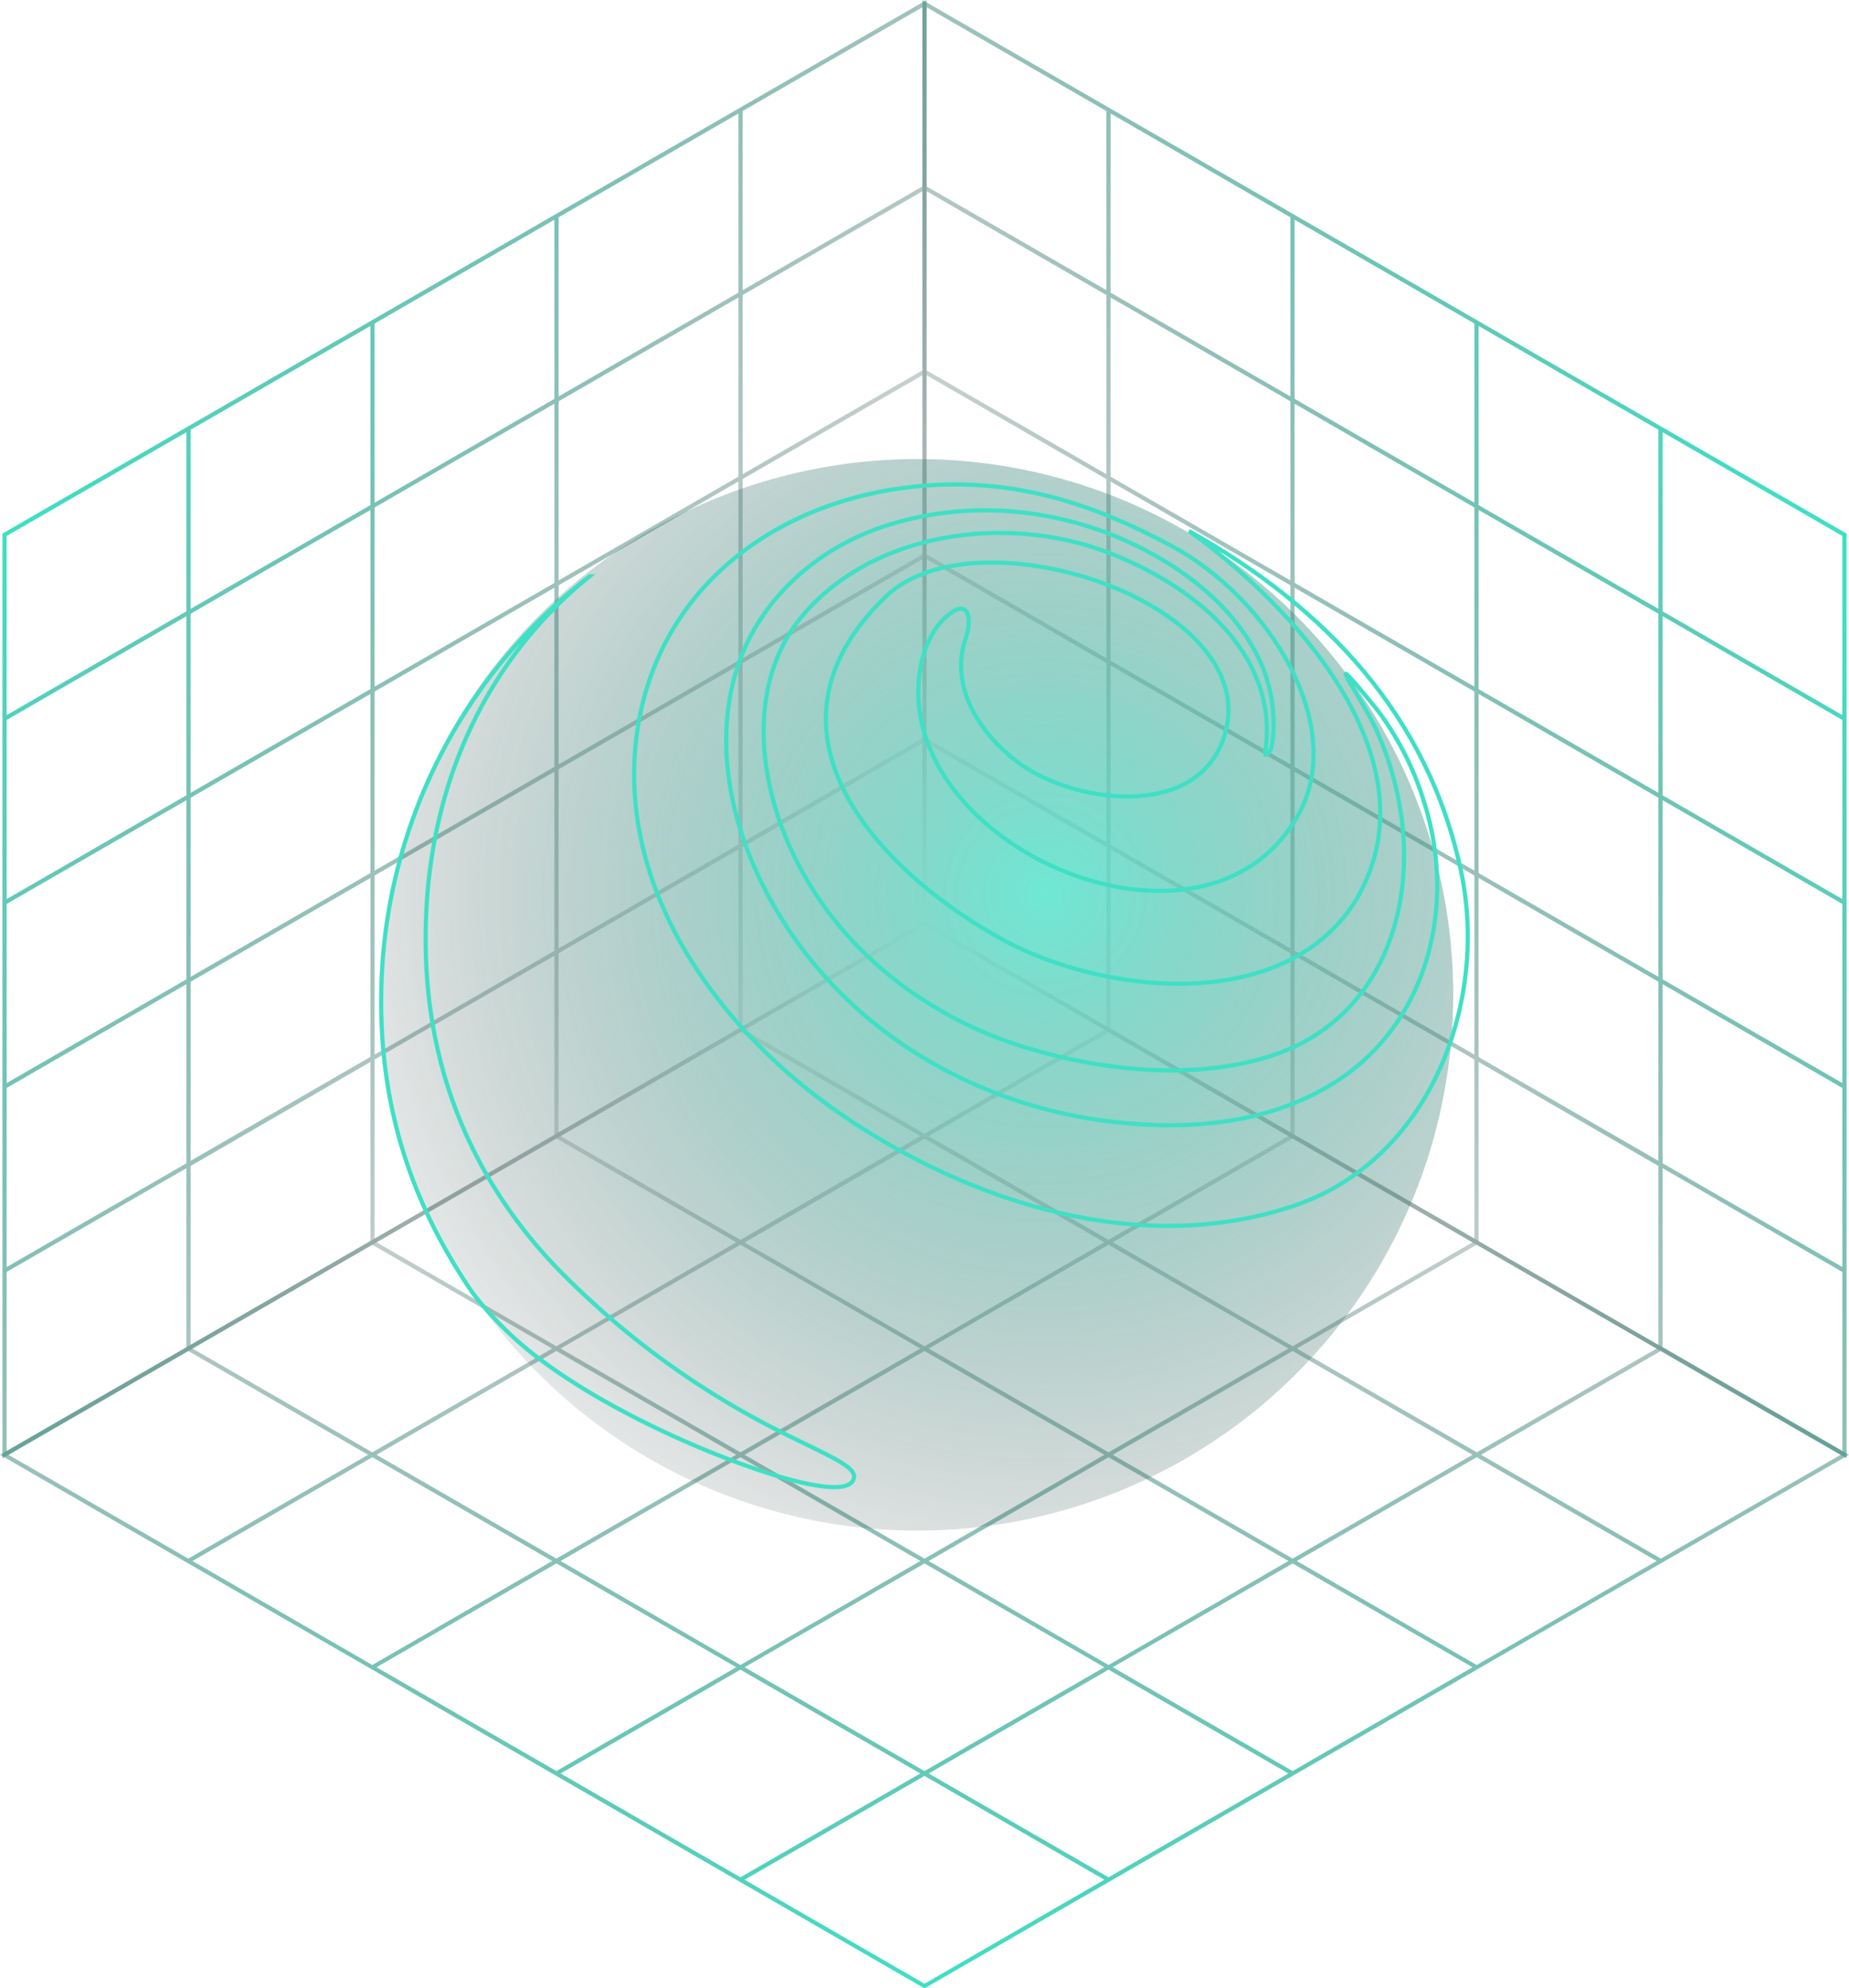 <svg xmlns="http://www.w3.org/2000/svg" xmlns:xlink="http://www.w3.org/1999/xlink" viewBox="0 0 440.86 474.1"><defs><style>.cls-1{fill:url(#linear-gradient);}.cls-2{fill:url(#linear-gradient-2);}.cls-3{fill:url(#linear-gradient-3);}.cls-4{opacity:0.75;}.cls-5{fill:url(#radial-gradient);}.cls-6{fill:none;stroke:#3fe0c5;stroke-miterlimit:10;}</style><linearGradient id="linear-gradient" x1="229.36" y1="232.03" x2="424.83" y2="119.17" gradientUnits="userSpaceOnUse"><stop offset="0" stop-color="#33262a" stop-opacity="0"/><stop offset="1" stop-color="#3fe0c5"/></linearGradient><linearGradient id="linear-gradient-2" x1="220.43" y1="472.95" x2="220.43" y2="217.76" gradientUnits="userSpaceOnUse"><stop offset="0" stop-color="#3fe0c5"/><stop offset="1" stop-color="#33262a" stop-opacity="0"/></linearGradient><linearGradient id="linear-gradient-3" x1="7.93" y1="114.49" x2="213.58" y2="233.23" xlink:href="#linear-gradient-2"/><radialGradient id="radial-gradient" cx="249.12" cy="213.18" r="202.79" xlink:href="#linear-gradient-2"/></defs><title>truffle-boxes-header</title><g id="Layer_2" data-name="Layer 2"><g id="Layer_2-2" data-name="Layer 2"><path class="cls-1" d="M219.93,0V220.51L440.28,347.73V127.22Zm88.74,182.85V140.13l42.87,24.75V207.6Zm42.87,25.9v42.72l-42.87-24.75V184Zm-43.87-26.48L264.8,157.52V114.8l42.87,24.75Zm1-43.3V96.26L351.54,121v42.72Zm43.87,26.49,42.87,24.75v42.71l-42.87-24.75Zm0-1.16V121.59l42.87,24.75v42.71Zm0-43.87V77.72l42.87,24.75v42.71Zm-1-.57L308.67,95.1V52.39l42.87,24.75ZM307.67,94.53,264.8,69.78V27.06l42.87,24.75Zm0,1.15V138.4L264.8,113.65V70.93ZM263.8,113.07,220.93,88.32V45.6L263.8,70.35Zm0,1.15v42.72l-42.87-24.75V89.47Zm-42.87,19.12,42.87,24.75v42.72l-42.87-24.75Zm43.87,25.33,42.87,24.75v42.72L264.8,201.39Zm42.87,68.62V270L264.8,245.26V202.54Zm1,.58,42.87,24.75v42.72l-42.87-24.75Zm43.87,25.33L395.41,278v42.72l-42.87-24.76Zm0-1.16V209.33l42.87,24.75v42.71Zm43.87-17.38,42.87,24.75v42.71l-42.87-24.75Zm0-1.16V190.79l42.87,24.75v42.71Zm0-43.87V146.92l42.87,24.75v42.71Zm42.87-19.12-42.87-24.75V103.05l42.87,24.75ZM263.8,26.48V69.2L220.93,44.45V1.73ZM220.93,177.21,263.8,202v42.72l-42.87-24.75Zm175.48,144V278.53l42.87,24.75V346Z"/><path class="cls-2" d="M220.43,219.64.75,346.44l-.75.43L220.43,474.1,440.11,347.3l.75-.43Zm0,152-42.89-24.76,42.89-24.75,42.88,24.75Zm43.88-24.18L307.2,372.2,264.31,397,221.43,372.2ZM219.43,372.2,176.54,397,133.66,372.2l42.88-24.75Zm-42.89-25.91-42.88-24.75,42.88-24.75,42.89,24.75Zm44.89-24.75,42.88-24.75,42.89,24.75-42.89,24.75Zm43.88-25.33,42.89-24.75,42.89,24.75L308.2,321Zm-1-.58-42.88-24.75,42.88-24.75,42.89,24.75Zm-1,.58L220.43,321l-42.89-24.75,42.89-24.75Zm-86.77-.58-42.88-24.75,42.88-24.75,42.89,24.75Zm-1,.58L132.66,321,89.77,296.21l42.89-24.75Zm-43.88,25.33L88.77,346.29,45.89,321.54l42.88-24.75Zm1,.58,42.88,24.75-42.88,24.76L89.77,346.87Zm-1,50.08L88.77,397,45.89,372.2l42.88-24.75Zm1,.58,42.88,24.75-42.88,24.76L89.77,397.53Zm43.88,25.33,42.89,24.75-42.89,24.76-42.88-24.76Zm1-.58,42.89-24.75,42.88,24.75-42.88,24.76Zm86.77.58,42.89,24.75-42.89,24.76-42.88-24.76Zm1-.58,42.89-24.75,42.89,24.75L308.2,422.29ZM309.2,372.2l42.89-24.75L395,372.2,352.09,397Zm-1-.57-42.89-24.76,42.89-24.75,42.89,24.75Zm1-50.09,42.89-24.75L395,321.54l-42.88,24.75Zm-45.89-76L220.43,270.3l-42.89-24.75,42.89-24.76ZM44.89,322.12l42.88,24.75L44.89,371.63,2,346.87ZM177.54,448.2l42.89-24.76,42.88,24.76L220.43,473ZM396,371.63l-42.88-24.76L396,322.12l42.89,24.75Z"/><path class="cls-3" d="M.58,127.22V347.73L220.93,220.51V0Zm219.35,48.84-42.87,24.75V158.09l42.87-24.75ZM1.58,171.67l42.87-24.75v42.71L1.58,214.38ZM89.32,207.6V164.88l42.87-24.75v42.72ZM132.19,184v42.72L89.32,251.47V208.75ZM88.32,208.17,45.45,232.92V190.21l42.87-24.75Zm1-44.44V121l42.87-24.75V139Zm43.87-24.18,42.87-24.75v42.72l-42.87,24.75Zm0-1.15V95.68l42.87-24.75v42.72Zm0-43.87V51.81l42.87-24.75V69.78Zm-1,.57L89.32,119.86V77.14l42.87-24.75ZM88.32,120.43,45.45,145.18V102.47L88.32,77.72Zm0,1.16V164.3L45.45,189.05V146.34ZM1.58,215.54l42.87-24.75V233.5L1.58,258.25Zm0,43.87,42.87-24.75v42.71L1.58,302.12Zm43.87-25.33,42.87-24.75V252L45.45,276.79ZM88.32,253.2v42.71L45.45,320.67V278Zm1-.58,42.87-24.75v42.72L89.32,295.34Zm43.87-25.33,42.87-24.75v42.72L133.19,270Zm0-1.15V183.42l42.87-24.75v42.72Zm86.74-93.95-42.87,24.75V114.22l42.87-24.75Zm0-43.87-42.87,24.75V70.35L219.93,45.6Zm0-43.87L177.06,69.2V26.48L219.93,1.73ZM44.45,103.05v42.71L1.58,170.51V127.8ZM1.58,303.28l42.87-24.75v42.71L1.58,346Zm175.48-58.6V202l42.87-24.75v42.72Z"/><g class="cls-4"><circle class="cls-5" cx="218.74" cy="237.2" r="127.75"/><path id="Fill-6" class="cls-5" d="M183.25,349.6c5.22,1.62,22.72,6.81,23.3,1.28.32-3-8.86-5.9-21.47-12.14a198.64,198.64,0,0,1-48.76-34.07c-16.19-15.33-33-39.71-34.92-75.48-2.07-38.6,12.31-70.25,36.62-91.05a127.81,127.81,0,0,0-23,173.74,178.1,178.1,0,0,0,15.85,12.81c14.34,10.27,35.16,19.57,52.33,24.91"/></g><path id="Fill-6-2" data-name="Fill-6" class="cls-6" d="M180.34,350.33c5.18,1.76,22.56,7.42,23.29,1.89.4-3-8.71-6.14-21.17-12.72a198.81,198.81,0,0,1-47.92-35.39c-15.8-15.77-32-40.62-33-76.49-1.06-38.7,14.08-70,39-90.18a127.63,127.63,0,0,0-49.61,97.89c-.73,28,7.1,51.58,21.8,73A83.41,83.41,0,0,0,128.61,324c14.08,10.66,34.69,20.52,51.73,26.32"/><path id="Fill-8" class="cls-6" d="M348.32,207.56c-7.85-36.88-32.22-62.7-64.82-80.93,24.92,17.75,60,55.48,39.33,88.75-17.54,26.68-60.18,21.45-83.49,8.81-27.7-15-62.42-48.85-28.18-81.92,22.16-21.39,92.74,2.59,80.28,34.58-7.25,18.59-35.42,14.46-48.1,5.36C234,175.5,226.13,164,230.29,152.06c1.34-3.82,1.15-9.75-4.25-5.39-4,3.26-6,8.62-6.75,13.6-5.9,41.71,68.39,74,90.43,33.69,11.44-21-7.1-51.33-30.43-63.81-17.57-9.4-35.79-16-58.16-14.39-35.77,2.55-65.79,24.93-69.55,61.48-3.73,36.27,20.52,69,49.12,88.56,30,20.54,70.48,34.09,107.45,21.83,33.15-11,46.84-49,40.17-80.07"/><path id="Fill-10" class="cls-6" d="M301.67,179.31c3.55-23.9-18.05-40.3-38-47.76-23.53-8.8-54.6-4.94-71.73,14.55-12.57,14.3-11.72,35.09-5.26,51.87,9.77,25.4,31.83,43.75,57.51,51.67,18.24,5.64,40.3,8.09,58.8,2.14,27-8.67,35.75-36.8,30.17-62.56a74.16,74.16,0,0,0-5.46-16.14c-3.4-7.15-13.84-21.62.54-4a61.38,61.38,0,0,1,4.16,6.15,68.84,68.84,0,0,1,7,15.55c7.84,24.05,1.69,52.11-20.09,66.62-16.67,11.12-37.87,12.43-57.21,9.66-25.93-3.72-50.37-16.34-67.34-36.44-15.52-18.37-26.1-44.76-19.72-68.88,4.66-17.65,19-30.82,36.15-36.37,21.71-7,45.61-3.77,65.17,7.64,9.79,5.71,18.75,13.61,23.73,23.94a35.44,35.44,0,0,1,3.57,14.95,30.07,30.07,0,0,1-.49,6.28c-.13.74-1.72,2.86-1.5,1.12"/></g></g></svg>